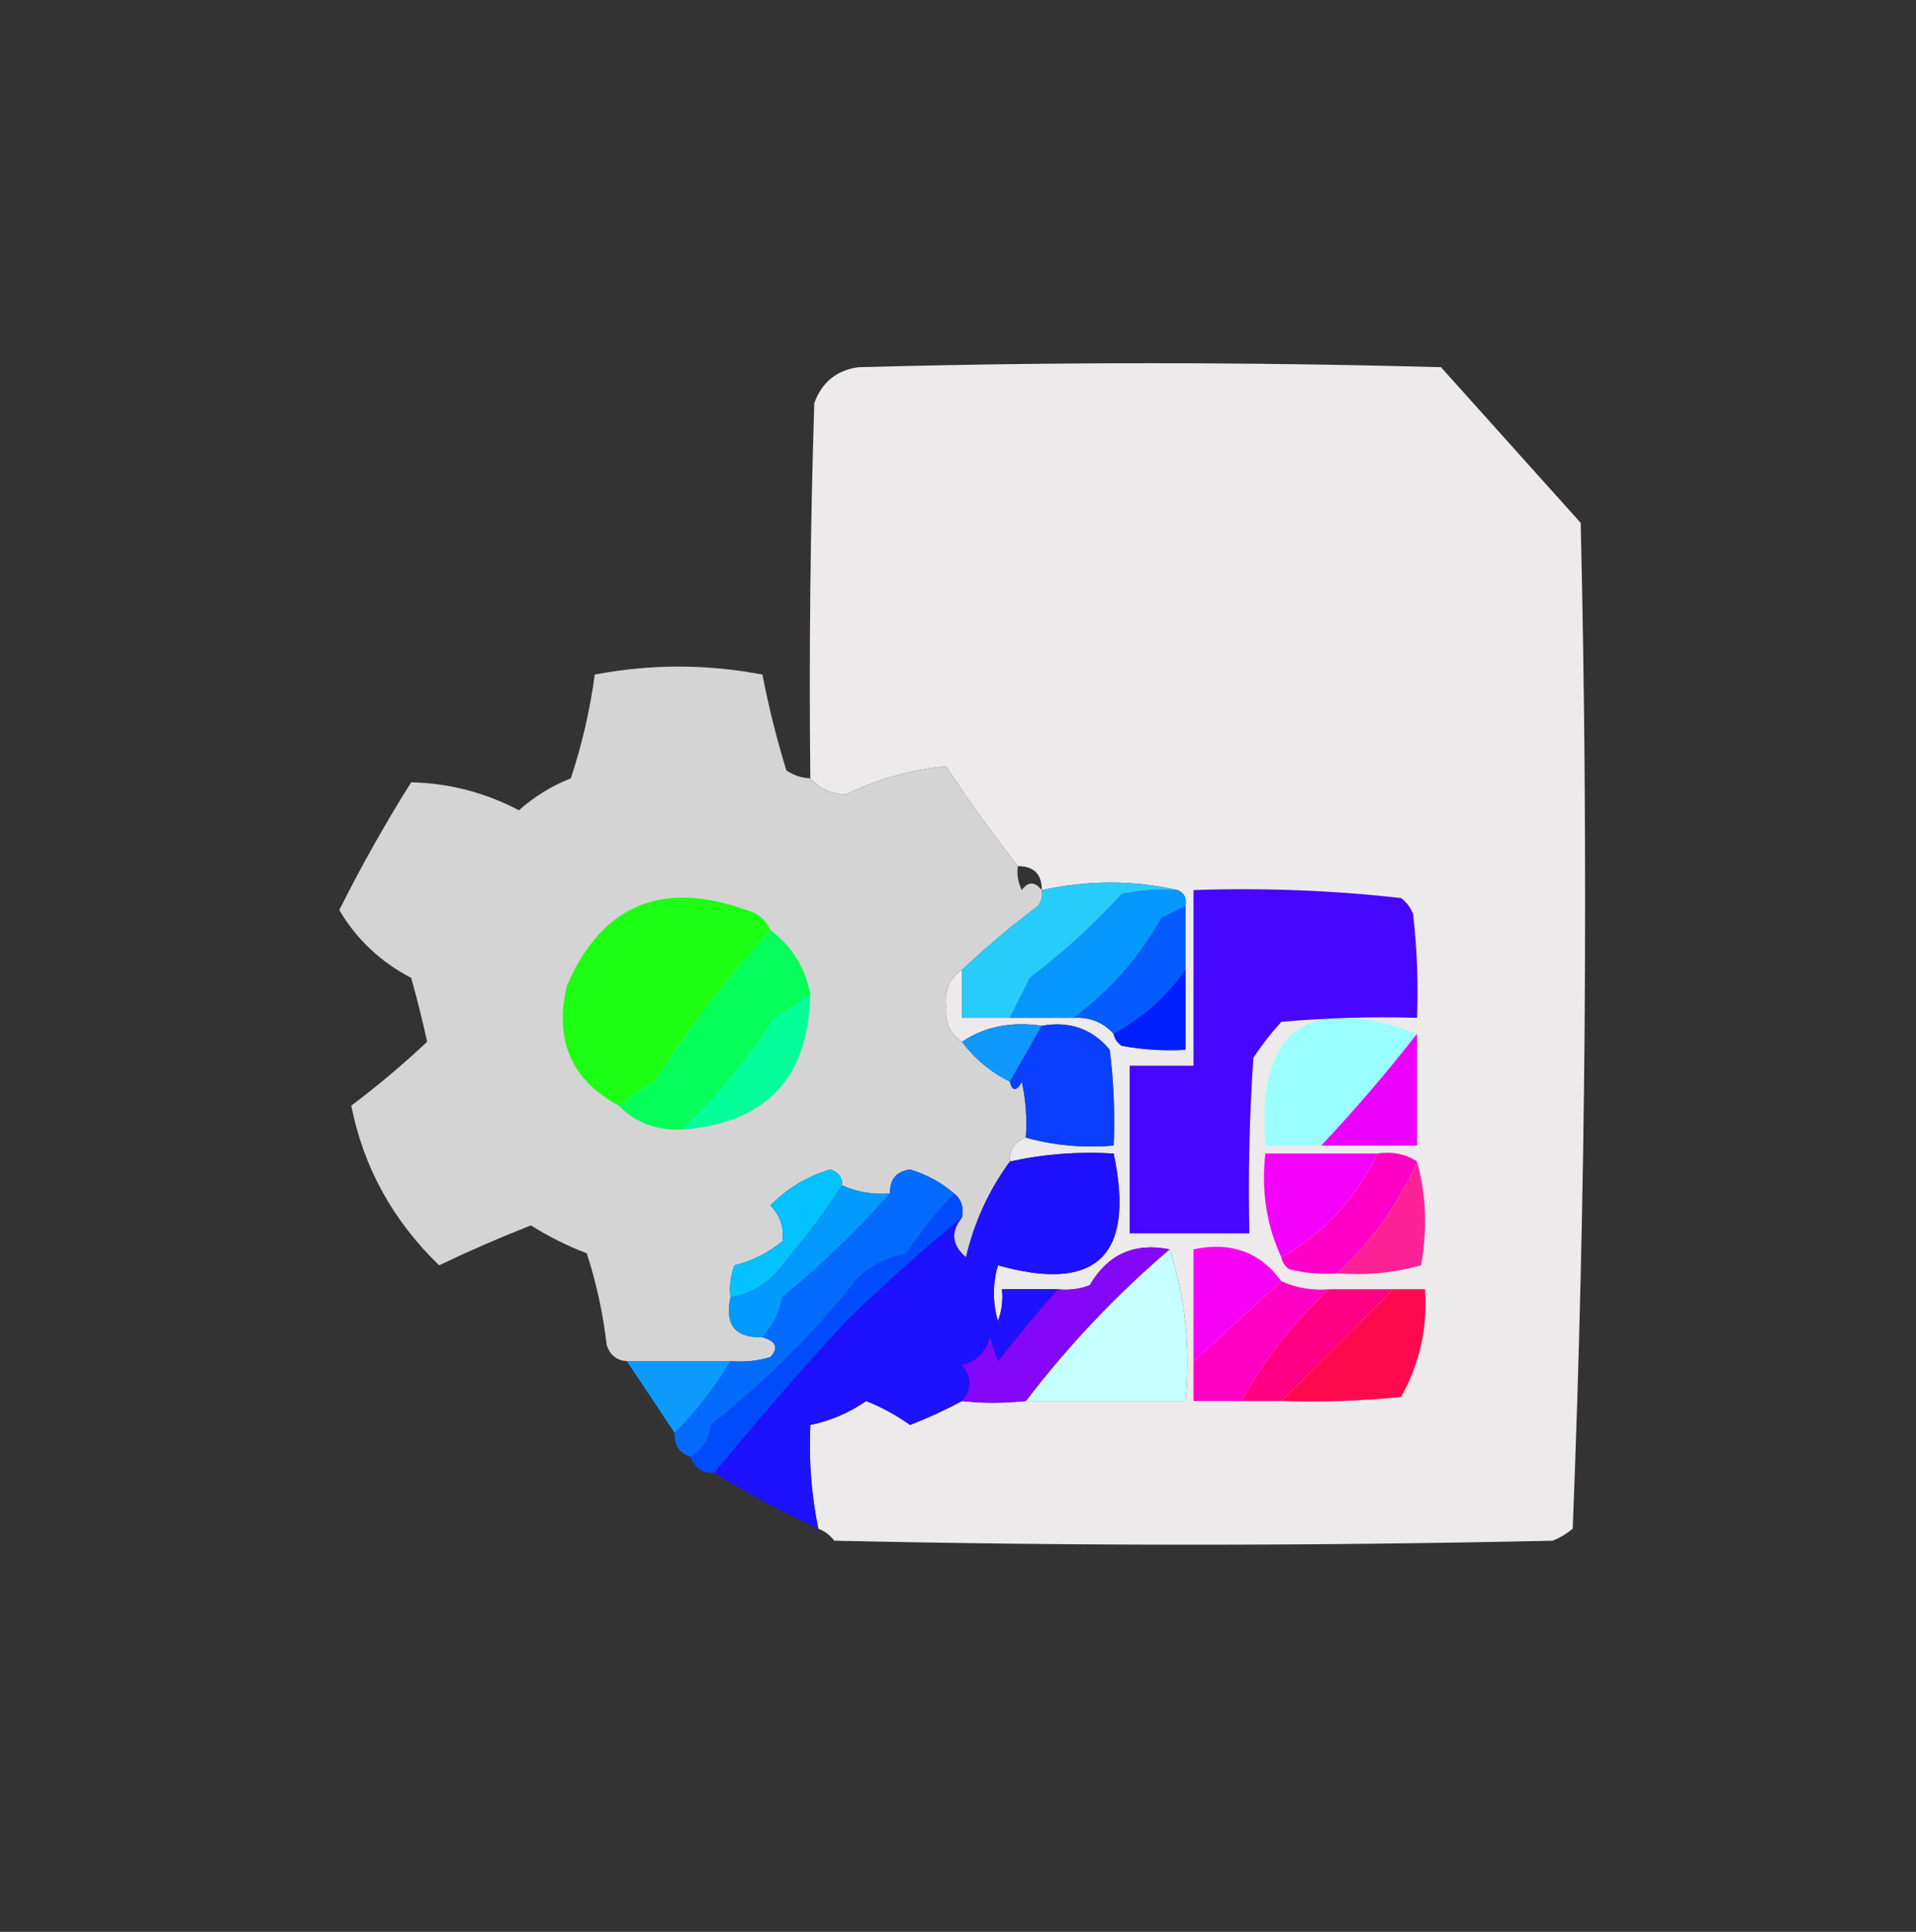 <?xml version="1.0" encoding="UTF-8"?>
<!DOCTYPE svg PUBLIC "-//W3C//DTD SVG 1.1//EN" "http://www.w3.org/Graphics/SVG/1.1/DTD/svg11.dtd">
<svg xmlns="http://www.w3.org/2000/svg" version="1.1" width="240px" height="242px" style="shape-rendering:geometricPrecision; text-rendering:geometricPrecision; image-rendering:optimizeQuality; fill-rule:evenodd; clip-rule:evenodd" xmlns:xlink="http://www.w3.org/1999/xlink">
<rect width="100%" height="100%" fill="#333333" stroke="none"/>
<g><path style="opacity:1" fill="#eceaea" d="M 102.5,191.5 C 101.627,187.232 101.294,182.898 101.5,178.5C 104.028,177.977 106.361,176.977 108.5,175.5C 110.447,176.277 112.28,177.277 114,178.5C 116.253,177.623 118.419,176.623 120.5,175.5C 122.957,175.792 125.624,175.792 128.5,175.5C 135.167,175.5 141.833,175.5 148.5,175.5C 149.123,168.745 148.456,162.412 146.5,156.5C 142.09,155.623 138.757,157.123 136.5,161C 135.207,161.49 133.873,161.657 132.5,161.5C 130.167,161.5 127.833,161.5 125.5,161.5C 125.657,162.873 125.49,164.207 125,165.5C 124.333,163.167 124.333,160.833 125,158.5C 137.365,161.972 142.198,157.305 139.5,144.5C 135.069,144.231 130.735,144.564 126.5,145.5C 126.427,143.973 127.094,142.973 128.5,142.5C 131.962,143.482 135.629,143.815 139.5,143.5C 139.666,139.486 139.499,135.486 139,131.5C 136.804,128.875 133.97,127.875 130.5,128.5C 126.671,127.931 123.337,128.598 120.5,130.5C 118.974,129.508 118.307,128.008 118.5,126C 118.307,123.992 118.974,122.492 120.5,121.5C 120.5,123.5 120.5,125.5 120.5,127.5C 122.5,127.5 124.5,127.5 126.5,127.5C 129.167,127.5 131.833,127.5 134.5,127.5C 136.514,127.392 138.18,128.058 139.5,129.5C 139.611,130.117 139.944,130.617 140.5,131C 143.146,131.497 145.813,131.664 148.5,131.5C 148.5,128.167 148.5,124.833 148.5,121.5C 148.5,118.833 148.5,116.167 148.5,113.5C 148.672,112.508 148.338,111.842 147.5,111.5C 141.963,110.238 136.297,110.238 130.5,111.5C 130.5,109.5 129.5,108.5 127.5,108.5C 124.363,104.515 121.363,100.348 118.5,96C 114.187,96.392 110.02,97.559 106,99.5C 104.167,99.481 102.667,98.815 101.5,97.5C 101.333,81.83 101.5,66.163 102,50.5C 102.935,47.898 104.768,46.398 107.5,46C 131.833,45.333 156.167,45.333 180.5,46C 186.305,52.474 192.138,58.974 198,65.5C 198.989,107.584 198.655,149.584 197,191.5C 196.25,192.126 195.416,192.626 194.5,193C 164.5,193.667 134.5,193.667 104.5,193C 103.956,192.283 103.289,191.783 102.5,191.5 Z"/></g>
<g><path style="opacity:1" fill="#d4d4d4" d="M 101.5,97.5 C 102.667,98.815 104.167,99.481 106,99.5C 110.02,97.559 114.187,96.392 118.5,96C 121.363,100.348 124.363,104.515 127.5,108.5C 127.351,109.552 127.517,110.552 128,111.5C 128.77,110.402 129.603,110.402 130.5,111.5C 130.631,112.239 130.464,112.906 130,113.5C 126.642,116.031 123.476,118.698 120.5,121.5C 118.974,122.492 118.307,123.992 118.5,126C 118.307,128.008 118.974,129.508 120.5,130.5C 122.091,132.633 124.091,134.299 126.5,135.5C 126.81,136.738 127.31,136.738 128,135.5C 128.497,137.81 128.663,140.143 128.5,142.5C 127.094,142.973 126.427,143.973 126.5,145.5C 123.864,149.106 122.031,153.106 121,157.5C 119.212,155.977 119.045,154.31 120.5,152.5C 120.737,151.209 120.404,150.209 119.5,149.5C 117.918,148.124 116.085,147.124 114,146.5C 112.251,146.748 111.418,147.748 111.5,149.5C 109.379,149.675 107.379,149.341 105.5,148.5C 105.53,147.503 105.03,146.836 104,146.5C 101.102,147.365 98.602,148.865 96.5,151C 97.765,152.337 98.265,153.837 98,155.5C 96.237,156.944 94.237,157.944 92,158.5C 91.51,159.793 91.343,161.127 91.5,162.5C 90.756,165.95 92.09,167.616 95.5,167.5C 97.233,168.008 97.566,168.841 96.5,170C 94.866,170.494 93.199,170.66 91.5,170.5C 87.167,170.5 82.833,170.5 78.5,170.5C 77.25,170.423 76.417,169.756 76,168.5C 75.538,164.55 74.704,160.716 73.5,157C 71.064,156.07 68.731,154.903 66.5,153.5C 62.593,155.038 58.76,156.704 55,158.5C 49.186,152.861 45.519,146.194 44,138.5C 47.338,135.992 50.505,133.325 53.5,130.5C 52.926,127.823 52.259,125.157 51.5,122.5C 47.653,120.484 44.653,117.651 42.5,114C 45.24,108.521 48.24,103.187 51.5,98C 56.213,98.092 60.713,99.258 65,101.5C 66.916,99.79 69.082,98.457 71.5,97.5C 72.905,93.265 73.905,88.932 74.5,84.5C 81.5,83.167 88.5,83.167 95.5,84.5C 96.286,88.549 97.286,92.549 98.5,96.5C 99.417,97.127 100.417,97.461 101.5,97.5 Z"/></g>
<g><path style="opacity:1" fill="#0798ff" d="M 147.5,111.5 C 148.338,111.842 148.672,112.508 148.5,113.5C 147.527,113.987 146.527,114.487 145.5,115C 142.673,119.988 139.006,124.155 134.5,127.5C 131.833,127.5 129.167,127.5 126.5,127.5C 127.32,125.86 128.153,124.193 129,122.5C 133.133,119.369 136.966,115.869 140.5,112C 142.81,111.503 145.143,111.337 147.5,111.5 Z"/></g>
<g><path style="opacity:1" fill="#28ccfb" d="M 147.5,111.5 C 145.143,111.337 142.81,111.503 140.5,112C 136.966,115.869 133.133,119.369 129,122.5C 128.153,124.193 127.32,125.86 126.5,127.5C 124.5,127.5 122.5,127.5 120.5,127.5C 120.5,125.5 120.5,123.5 120.5,121.5C 123.476,118.698 126.642,116.031 130,113.5C 130.464,112.906 130.631,112.239 130.5,111.5C 136.297,110.238 141.963,110.238 147.5,111.5 Z"/></g>
<g><path style="opacity:1" fill="#055bff" d="M 148.5,113.5 C 148.5,116.167 148.5,118.833 148.5,121.5C 146.146,124.851 143.146,127.518 139.5,129.5C 138.18,128.058 136.514,127.392 134.5,127.5C 139.006,124.155 142.673,119.988 145.5,115C 146.527,114.487 147.527,113.987 148.5,113.5 Z"/></g>
<g><path style="opacity:1" fill="#1cff14" d="M 96.5,116.5 C 91.222,122.336 86.389,128.67 82,135.5C 80.385,136.386 78.885,137.386 77.5,138.5C 71.569,135.292 69.403,130.292 71,123.5C 75.376,113.365 82.876,110.198 93.5,114C 94.942,114.377 95.942,115.21 96.5,116.5 Z"/></g>
<g><path style="opacity:1" fill="#011fff" d="M 148.5,121.5 C 148.5,124.833 148.5,128.167 148.5,131.5C 145.813,131.664 143.146,131.497 140.5,131C 139.944,130.617 139.611,130.117 139.5,129.5C 143.146,127.518 146.146,124.851 148.5,121.5 Z"/></g>
<g><path style="opacity:1" fill="#05fe5a" d="M 96.5,116.5 C 99.164,118.484 100.831,121.151 101.5,124.5C 100.115,125.614 98.615,126.614 97,127.5C 93.718,132.616 89.885,137.282 85.5,141.5C 82.284,141.655 79.617,140.655 77.5,138.5C 78.885,137.386 80.385,136.386 82,135.5C 86.389,128.67 91.222,122.336 96.5,116.5 Z"/></g>
<g><path style="opacity:1" fill="#0f98fe" d="M 130.5,128.5 C 129.17,130.829 127.836,133.163 126.5,135.5C 124.091,134.299 122.091,132.633 120.5,130.5C 123.337,128.598 126.671,127.931 130.5,128.5 Z"/></g>
<g><path style="opacity:1" fill="#03fe9a" d="M 101.5,124.5 C 101.308,135.025 95.975,140.692 85.5,141.5C 89.885,137.282 93.718,132.616 97,127.5C 98.615,126.614 100.115,125.614 101.5,124.5 Z"/></g>
<g><path style="opacity:1" fill="#9cffff" d="M 177.5,129.5 C 173.671,134.405 169.671,139.072 165.5,143.5C 163.167,143.5 160.833,143.5 158.5,143.5C 157.358,128.992 163.691,124.326 177.5,129.5 Z"/></g>
<g><path style="opacity:1" fill="#4606ff" d="M 149.5,111.5 C 158.221,111.196 166.888,111.529 175.5,112.5C 176.192,113.025 176.692,113.692 177,114.5C 177.499,118.821 177.666,123.154 177.5,127.5C 171.824,127.334 166.157,127.501 160.5,128C 159.213,129.41 158.046,130.91 157,132.5C 156.5,139.826 156.334,147.159 156.5,154.5C 151.5,154.5 146.5,154.5 141.5,154.5C 141.5,147.5 141.5,140.5 141.5,133.5C 144.167,133.5 146.833,133.5 149.5,133.5C 149.5,126.167 149.5,118.833 149.5,111.5 Z"/></g>
<g><path style="opacity:1" fill="#0a3fff" d="M 130.5,128.5 C 133.97,127.875 136.804,128.875 139,131.5C 139.499,135.486 139.666,139.486 139.5,143.5C 135.629,143.815 131.962,143.482 128.5,142.5C 128.663,140.143 128.497,137.81 128,135.5C 127.31,136.738 126.81,136.738 126.5,135.5C 127.836,133.163 129.17,130.829 130.5,128.5 Z"/></g>
<g><path style="opacity:1" fill="#ea00fb" d="M 177.5,129.5 C 177.5,134.167 177.5,138.833 177.5,143.5C 173.5,143.5 169.5,143.5 165.5,143.5C 169.671,139.072 173.671,134.405 177.5,129.5 Z"/></g>
<g><path style="opacity:1" fill="#04c2ff" d="M 105.5,148.5 C 103.185,151.98 100.685,155.313 98,158.5C 96.362,160.734 94.195,162.067 91.5,162.5C 91.343,161.127 91.51,159.793 92,158.5C 94.237,157.944 96.237,156.944 98,155.5C 98.265,153.837 97.765,152.337 96.5,151C 98.602,148.865 101.102,147.365 104,146.5C 105.03,146.836 105.53,147.503 105.5,148.5 Z"/></g>
<g><path style="opacity:1" fill="#f500fa" d="M 172.5,144.5 C 169.887,150.113 165.887,154.446 160.5,157.5C 158.642,153.473 157.975,149.14 158.5,144.5C 163.167,144.5 167.833,144.5 172.5,144.5 Z"/></g>
<g><path style="opacity:1" fill="#ff00c9" d="M 172.5,144.5 C 174.415,144.216 176.081,144.549 177.5,145.5C 175.148,150.871 171.815,155.537 167.5,159.5C 165.473,159.662 163.473,159.495 161.5,159C 160.944,158.617 160.611,158.117 160.5,157.5C 165.887,154.446 169.887,150.113 172.5,144.5 Z"/></g>
<g><path style="opacity:1" fill="#fd2296" d="M 177.5,145.5 C 178.647,149.646 178.814,153.98 178,158.5C 174.606,159.456 171.106,159.789 167.5,159.5C 171.815,155.537 175.148,150.871 177.5,145.5 Z"/></g>
<g><path style="opacity:1" fill="#039aff" d="M 105.5,148.5 C 107.379,149.341 109.379,149.675 111.5,149.5C 107.405,154.154 102.905,158.487 98,162.5C 97.634,164.452 96.8,166.118 95.5,167.5C 92.09,167.616 90.756,165.95 91.5,162.5C 94.195,162.067 96.362,160.734 98,158.5C 100.685,155.313 103.185,151.98 105.5,148.5 Z"/></g>
<g><path style="opacity:1" fill="#f700f4" d="M 160.5,160.5 C 156.833,163.833 153.167,167.167 149.5,170.5C 149.5,165.833 149.5,161.167 149.5,156.5C 154.192,155.512 157.859,156.846 160.5,160.5 Z"/></g>
<g><path style="opacity:1" fill="#014bff" d="M 119.5,149.5 C 120.404,150.209 120.737,151.209 120.5,152.5C 115.583,156.575 110.75,160.908 106,165.5C 100.262,171.73 94.762,178.064 89.5,184.5C 87.973,184.573 86.973,183.906 86.5,182.5C 87.966,181.653 88.8,180.32 89,178.5C 95.964,173.015 102.131,166.848 107.5,160C 109.226,158.47 111.226,157.47 113.5,157C 115.334,154.337 117.334,151.837 119.5,149.5 Z"/></g>
<g><path style="opacity:1" fill="#056bff" d="M 119.5,149.5 C 117.334,151.837 115.334,154.337 113.5,157C 111.226,157.47 109.226,158.47 107.5,160C 102.131,166.848 95.964,173.015 89,178.5C 88.8,180.32 87.966,181.653 86.5,182.5C 85.094,182.027 84.427,181.027 84.5,179.5C 87.239,176.767 89.573,173.767 91.5,170.5C 93.199,170.66 94.866,170.494 96.5,170C 97.566,168.841 97.233,168.008 95.5,167.5C 96.8,166.118 97.634,164.452 98,162.5C 102.905,158.487 107.405,154.154 111.5,149.5C 111.418,147.748 112.251,146.748 114,146.5C 116.085,147.124 117.918,148.124 119.5,149.5 Z"/></g>
<g><path style="opacity:1" fill="#ff0083" d="M 166.5,161.5 C 169.167,161.5 171.833,161.5 174.5,161.5C 169.825,166.209 165.158,170.876 160.5,175.5C 158.833,175.5 157.167,175.5 155.5,175.5C 158.404,170.259 162.071,165.593 166.5,161.5 Z"/></g>
<g><path style="opacity:1" fill="#ff00c4" d="M 160.5,160.5 C 162.379,161.341 164.379,161.675 166.5,161.5C 162.071,165.593 158.404,170.259 155.5,175.5C 153.5,175.5 151.5,175.5 149.5,175.5C 149.5,173.833 149.5,172.167 149.5,170.5C 153.167,167.167 156.833,163.833 160.5,160.5 Z"/></g>
<g><path style="opacity:1" fill="#ff0a4f" d="M 174.5,161.5 C 175.833,161.5 177.167,161.5 178.5,161.5C 178.834,166.326 177.834,170.826 175.5,175C 170.511,175.499 165.511,175.666 160.5,175.5C 165.158,170.876 169.825,166.209 174.5,161.5 Z"/></g>
<g><path style="opacity:1" fill="#0c9aff" d="M 78.5,170.5 C 82.833,170.5 87.167,170.5 91.5,170.5C 89.573,173.767 87.239,176.767 84.5,179.5C 82.533,176.523 80.533,173.523 78.5,170.5 Z"/></g>
<g><path style="opacity:1" fill="#c5fffe" d="M 146.5,156.5 C 148.456,162.412 149.123,168.745 148.5,175.5C 141.833,175.5 135.167,175.5 128.5,175.5C 133.818,168.54 139.818,162.207 146.5,156.5 Z"/></g>
<g><path style="opacity:1" fill="#8507f8" d="M 146.5,156.5 C 139.818,162.207 133.818,168.54 128.5,175.5C 125.624,175.792 122.957,175.792 120.5,175.5C 121.728,173.99 121.728,172.49 120.5,171C 122.333,170.5 123.5,169.333 124,167.5C 124.333,168.5 124.667,169.5 125,170.5C 127.481,167.379 129.981,164.379 132.5,161.5C 133.873,161.657 135.207,161.49 136.5,161C 138.757,157.123 142.09,155.623 146.5,156.5 Z"/></g>
<g><path style="opacity:1" fill="#1e11fe" d="M 132.5,161.5 C 129.981,164.379 127.481,167.379 125,170.5C 124.667,169.5 124.333,168.5 124,167.5C 123.5,169.333 122.333,170.5 120.5,171C 121.728,172.49 121.728,173.99 120.5,175.5C 118.419,176.623 116.253,177.623 114,178.5C 112.28,177.277 110.447,176.277 108.5,175.5C 106.361,176.977 104.028,177.977 101.5,178.5C 101.294,182.898 101.627,187.232 102.5,191.5C 97.973,189.405 93.639,187.072 89.5,184.5C 94.762,178.064 100.262,171.73 106,165.5C 110.75,160.908 115.583,156.575 120.5,152.5C 119.045,154.31 119.212,155.977 121,157.5C 122.031,153.106 123.864,149.106 126.5,145.5C 130.735,144.564 135.069,144.231 139.5,144.5C 142.198,157.305 137.365,161.972 125,158.5C 124.333,160.833 124.333,163.167 125,165.5C 125.49,164.207 125.657,162.873 125.5,161.5C 127.833,161.5 130.167,161.5 132.5,161.5 Z"/></g>
</svg>
